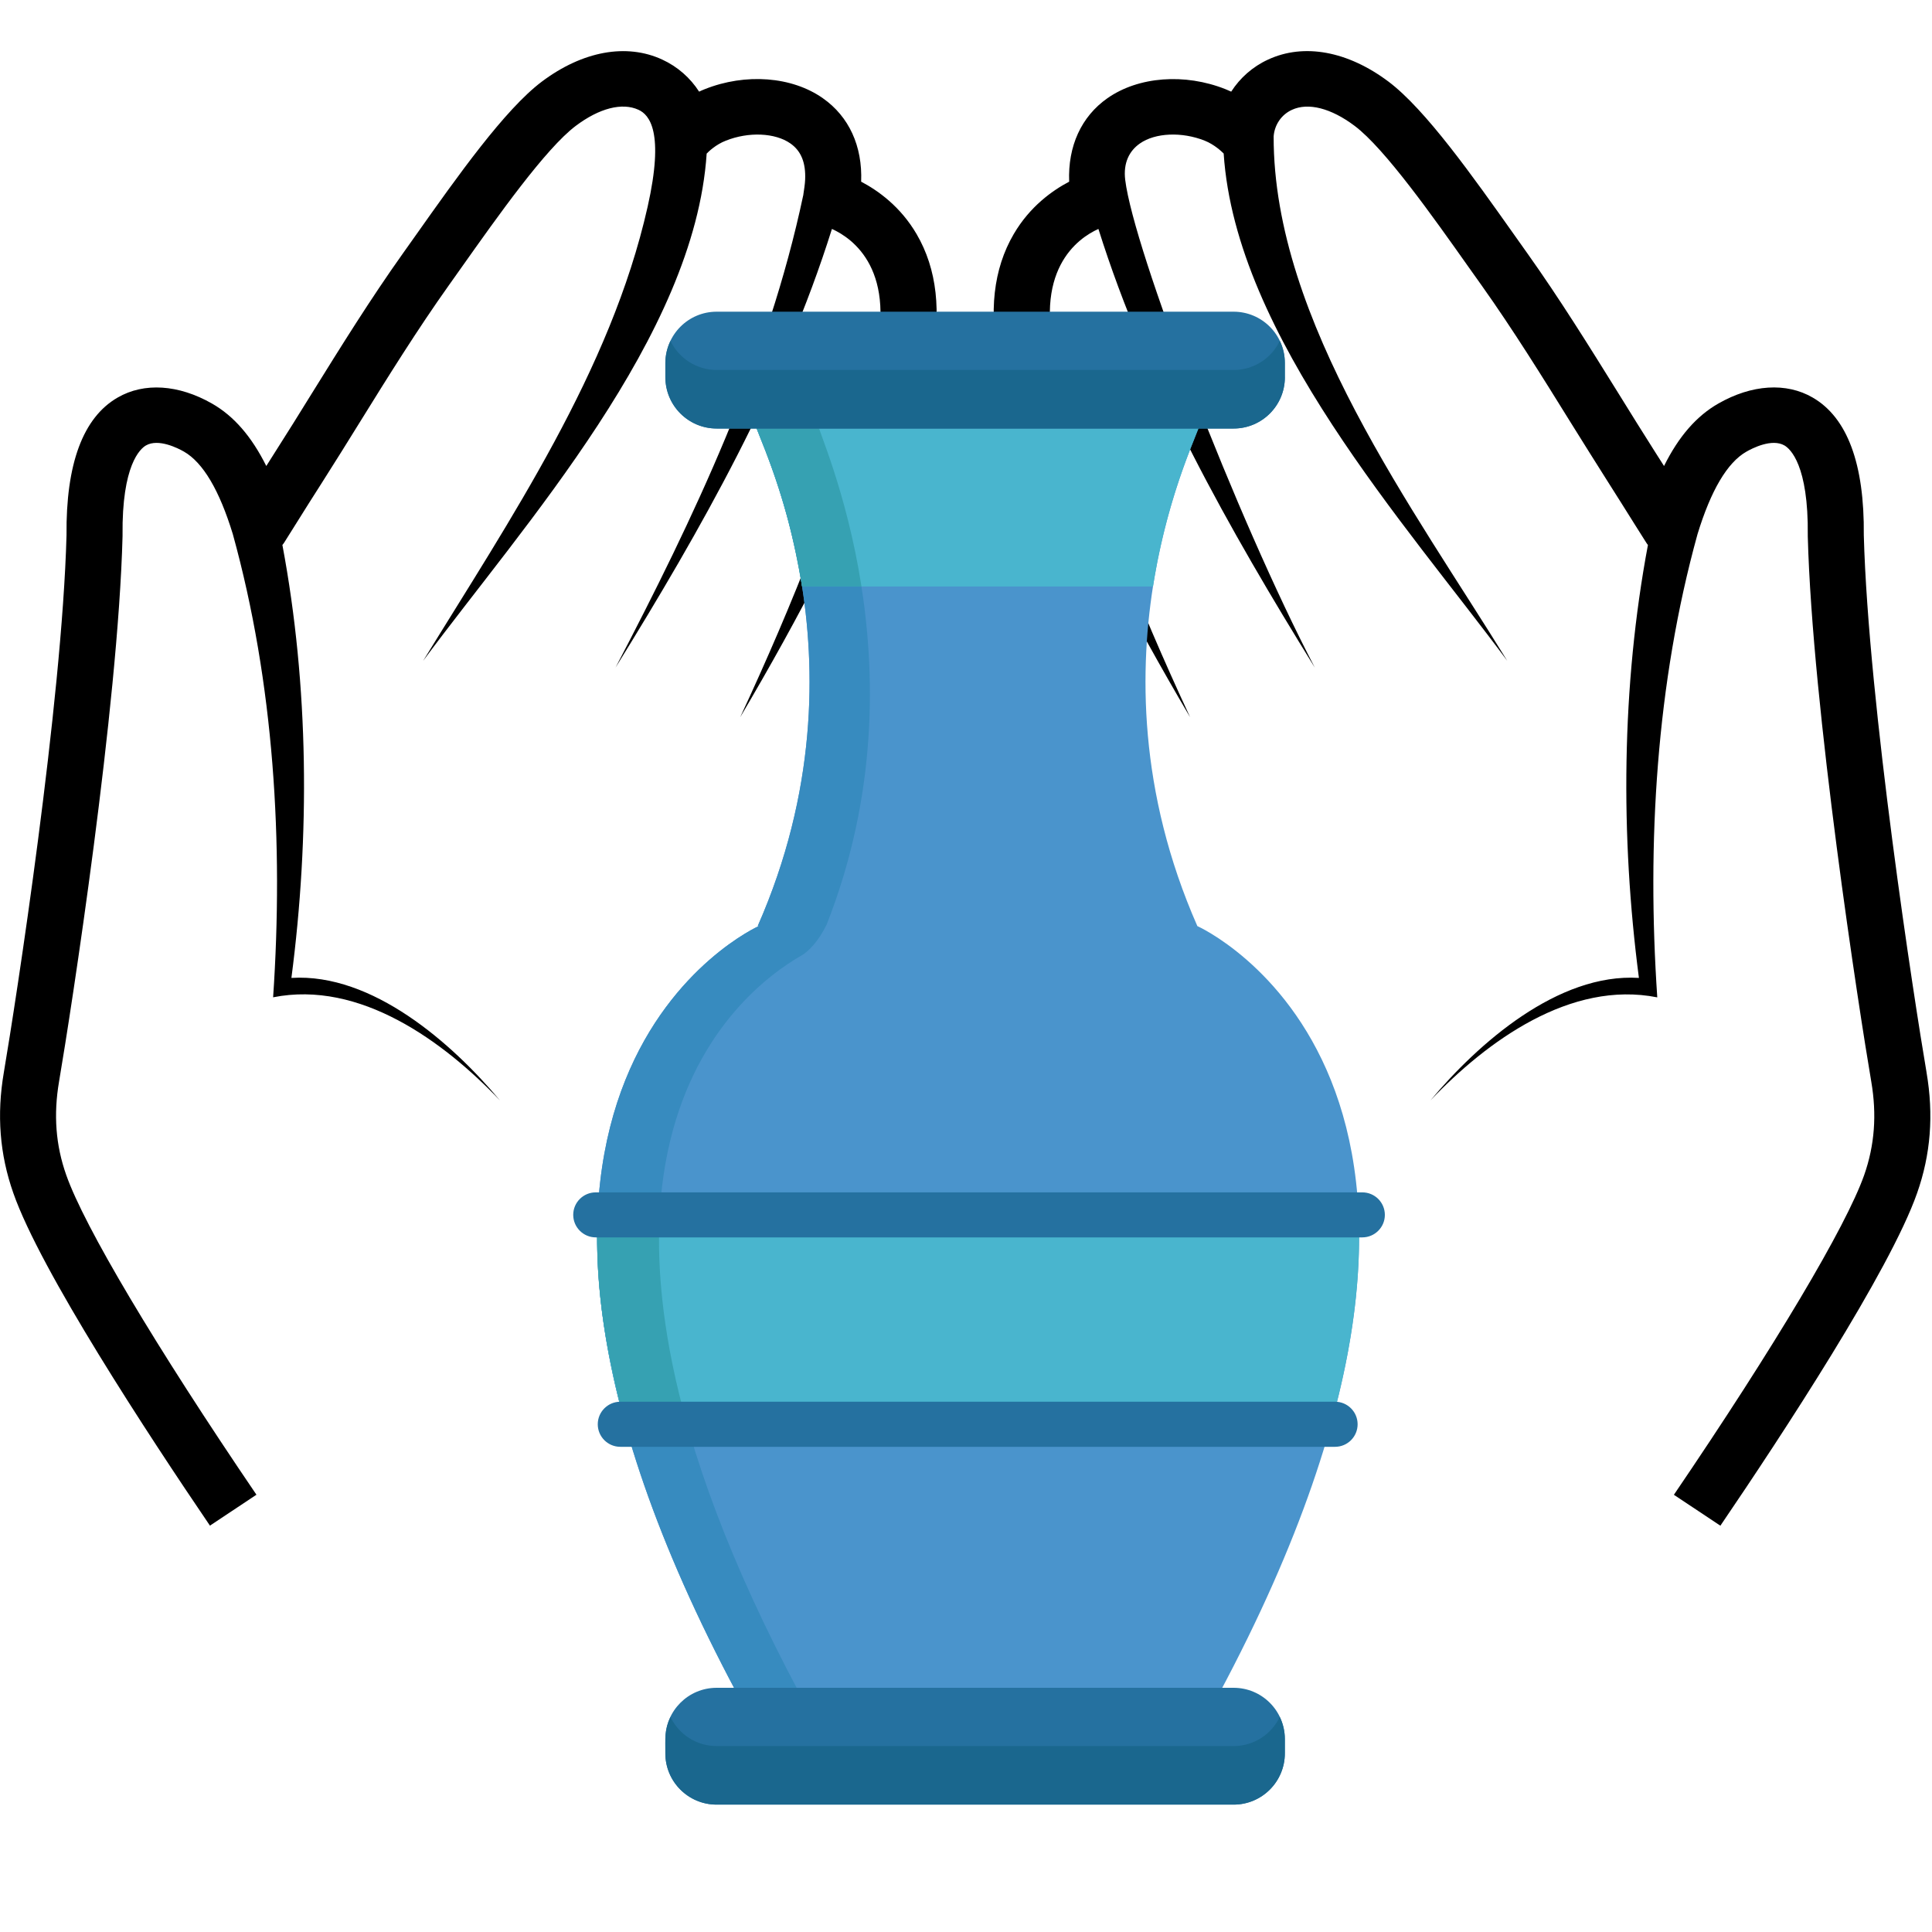 <svg xmlns="http://www.w3.org/2000/svg" width="30" height="30" viewBox="0 0 30 30">
    <g fill="none">
        <path fill="#000" d="M29.915 15.9c-.188-1.098-.904-5.729-.974-8.34.011-1.107-.256-1.826-.794-2.137-.41-.238-.945-.204-1.466.094-.337.193-.613.508-.842.969l-.13-.204c-.195-.307-.392-.623-.581-.929-.447-.719-.909-1.463-1.411-2.169l-.2-.282C22.869 1.987 22.136.95 21.56.517c-.632-.474-1.313-.6-1.869-.342-.24.11-.436.285-.573.498L19.03.635c-.633-.252-1.353-.197-1.834.14-.405.284-.616.744-.594 1.296-.261.137-.611.386-.861.814-.317.542-.392 1.214-.224 2-.236.225-.406.494-.53.76-.124-.266-.295-.535-.53-.76.168-.786.093-1.458-.224-2-.25-.428-.6-.677-.861-.814.022-.552-.189-1.012-.595-1.296-.48-.338-1.2-.393-1.834-.14-.03.012-.059.024-.087.038-.137-.213-.334-.388-.573-.498-.556-.257-1.237-.132-1.869.342-.576.433-1.31 1.47-1.957 2.385l-.2.282c-.503.707-.966 1.452-1.413 2.172-.189.305-.384.62-.58.926l-.129.204c-.23-.461-.505-.776-.842-.969-.52-.297-1.055-.332-1.466-.094-.538.31-.805 1.03-.794 2.138C.963 10.166.247 14.8.06 15.9c-.113.66-.065 1.274.147 1.876C.628 18.98 2.3 21.528 3.26 22.94l.722-.48c-1.569-2.309-2.673-4.165-2.954-4.966-.163-.461-.199-.935-.111-1.45.19-1.113.917-5.815.986-8.469V7.56c-.012-1.091.275-1.342.363-1.393.195-.113.502.045.591.096.296.17.55.6.758 1.28.642 2.322.788 4.8.626 7.193 1.346-.268 2.645.681 3.521 1.6-.74-.884-1.98-1.979-3.237-1.901.288-2.207.272-4.529-.14-6.723.01-.011.018-.022.026-.034l.167-.266c.15-.24.286-.456.423-.67.198-.31.395-.628.585-.934.44-.71.896-1.442 1.383-2.127l.202-.285c.55-.777 1.302-1.841 1.77-2.192.366-.275.72-.366.974-.249.167.077.404.34.141 1.507-.573 2.544-2.132 4.846-3.486 7.05 1.56-2.11 4.216-5.038 4.403-7.877.03-.032.142-.14.296-.2.354-.142.768-.124 1.005.043.166.116.24.3.228.564-.002.06-.019.172-.028.23l-.001.012h-.001c-.547 2.583-1.696 5.002-2.914 7.332 1.332-2.152 2.6-4.39 3.36-6.811.32.144 1.041.644.632 2.126l-.002.013c-.51 1.87-1.236 3.684-2.054 5.442.914-1.547 1.752-3.15 2.423-4.816.442.482.515 1.275.52 1.33.035.775-.189 2.566-2.067 5.89-.549.97-.13 1.733.277 2.471.281.511.6 1.09.707 1.862.186 1.34-.537 3.615-1.756 5.532l.736.458c1.34-2.105 2.096-4.56 1.882-6.107-.128-.927-.503-1.608-.804-2.156-.414-.752-.584-1.107-.283-1.64 1.005-1.778 1.56-3.16 1.858-4.206.299 1.045.854 2.428 1.859 4.206.301.533.13.888-.283 1.64-.301.548-.676 1.23-.804 2.156-.215 1.547.542 4.002 1.882 6.107l.736-.458c-1.22-1.917-1.942-4.192-1.756-5.532.107-.771.425-1.35.707-1.862.406-.738.826-1.501.277-2.471-1.878-3.324-2.102-5.115-2.067-5.889.005-.055.078-.85.52-1.33.67 1.666 1.51 3.269 2.422 4.816-.817-1.758-1.543-3.572-2.053-5.442-.001-.005-.001-.01-.003-.013-.41-1.487.317-1.985.632-2.127.761 2.42 2.029 4.66 3.36 6.811-1.217-2.33-2.811-6.488-2.944-7.573-.032-.263.063-.45.228-.565.238-.167.651-.185 1.006-.044.155.062.268.173.295.2.187 2.84 2.842 5.768 4.404 7.878-1.435-2.335-3.634-5.275-3.628-8.145.014-.18.121-.337.283-.411.253-.118.608-.027.974.248.468.351 1.22 1.415 1.77 2.193l.202.284c.486.684.941 1.416 1.38 2.124.192.308.39.625.588.937.133.21.266.42.412.654l.178.282c.007.012.016.023.025.034-.412 2.194-.428 4.517-.14 6.723-1.257-.078-2.497 1.017-3.237 1.902.876-.92 2.175-1.868 3.522-1.6-.162-2.394-.017-4.872.625-7.193.208-.68.463-1.112.758-1.28.09-.052.396-.21.592-.097.088.051.374.302.362 1.393v.016c.07 2.66.796 7.357.986 8.47.088.514.052.988-.11 1.45-.282.8-1.386 2.656-2.955 4.965l.722.48c.96-1.411 2.632-3.96 3.054-5.163.212-.601.26-1.215.147-1.876z" transform="translate(0 .75)"/>
        <g>
            <path fill="#4A94CC" d="M9.728 9.539c-1.838-4.177.047-7.65.047-7.818h-6.92c0 .167 1.885 3.64.047 7.818h.018s-5.422 2.412-.334 11.927h7.477C15.15 11.951 9.728 9.54 9.728 9.54z" transform="translate(0 .75) translate(8.864 4.09)"/>
            <path fill="#378BBF" d="M3.58 9.998c.105-.06.265-.218.392-.481 1.592-4.038-.145-7.633-.145-7.796h-.972c0 .167 1.885 3.64.047 7.818h.018s-5.422 2.412-.334 11.927h.972c-4.385-8.2-.998-10.883.021-11.468z" transform="translate(0 .75) translate(8.864 4.09)"/>
            <path fill="#49B5CE" d="M.844 17.276h10.96c.354-1.268.468-2.343.428-3.252H.416c-.04.909.075 1.984.428 3.252z" transform="translate(0 .75) translate(8.864 4.09)"/>
            <path fill="#36A1B2" d="M1.805 17.276c-.361-1.283-.473-2.357-.426-3.252H.416c-.052 1.186.151 2.173.428 3.252h.96z" transform="translate(0 .75) translate(8.864 4.09)"/>
            <path fill="#49B5CE" d="M9.04 4.267c.232-1.491.735-2.46.735-2.546h-6.92c0 .086.503 1.055.736 2.546h5.448z" transform="translate(0 .75) translate(8.864 4.09)"/>
            <path fill="#36A1B2" d="M3.03 2.183c.299.778.437 1.366.56 2.084h.923c-.231-1.48-.686-2.463-.686-2.546h-.972c0 .026.166.435.176.462z" transform="translate(0 .75) translate(8.864 4.09)"/>
            <g fill="#2571A0">
                <path d="M9.638 1.017v-.22c0-.44-.356-.797-.796-.797H.815C.375 0 .02.357.02.796v.221c0 .44.356.797.796.797h8.027c.44 0 .796-.357.796-.797zM9.638 22.386v-.222c0-.44-.356-.796-.796-.796H.815c-.44 0-.796.356-.796.796v.222c0 .44.356.796.796.796h8.027c.44 0 .796-.357.796-.796z" transform="translate(0 .75) translate(8.864 4.09) translate(1.449)"/>
            </g>
            <g fill="#1A678E">
                <path d="M8.842.452H.815C.5.452.226.267.098 0c-.05.104-.08.22-.08.344v.22c0 .44.357.797.797.797h8.027c.44 0 .796-.356.796-.796V.344C9.638.22 9.61.104 9.56 0c-.128.267-.4.452-.717.452zM8.842 21.82H.815c-.316 0-.589-.185-.717-.452-.095.196-.08.335-.08.565 0 .44.357.796.797.796h8.027c.44 0 .796-.357.796-.796v-.222c0-.123-.029-.24-.079-.343-.128.267-.4.452-.717.452z" transform="translate(0 .75) translate(8.864 4.09) translate(1.449 .453)"/>
            </g>
            <g fill="#2571A0">
                <path d="M12.291.7H.387C.194.7.037.543.037.35c0-.193.157-.349.35-.349H12.29c.193 0 .35.156.35.35 0 .192-.157.349-.35.349zM11.867 3.952H.768c-.193 0-.35-.157-.35-.35 0-.193.157-.35.35-.35h11.1c.192 0 .349.157.349.35 0 .193-.157.35-.35.35z" transform="translate(0 .75) translate(8.864 4.09) translate(0 13.674)"/>
            </g>
        </g>
    </g>
</svg>
